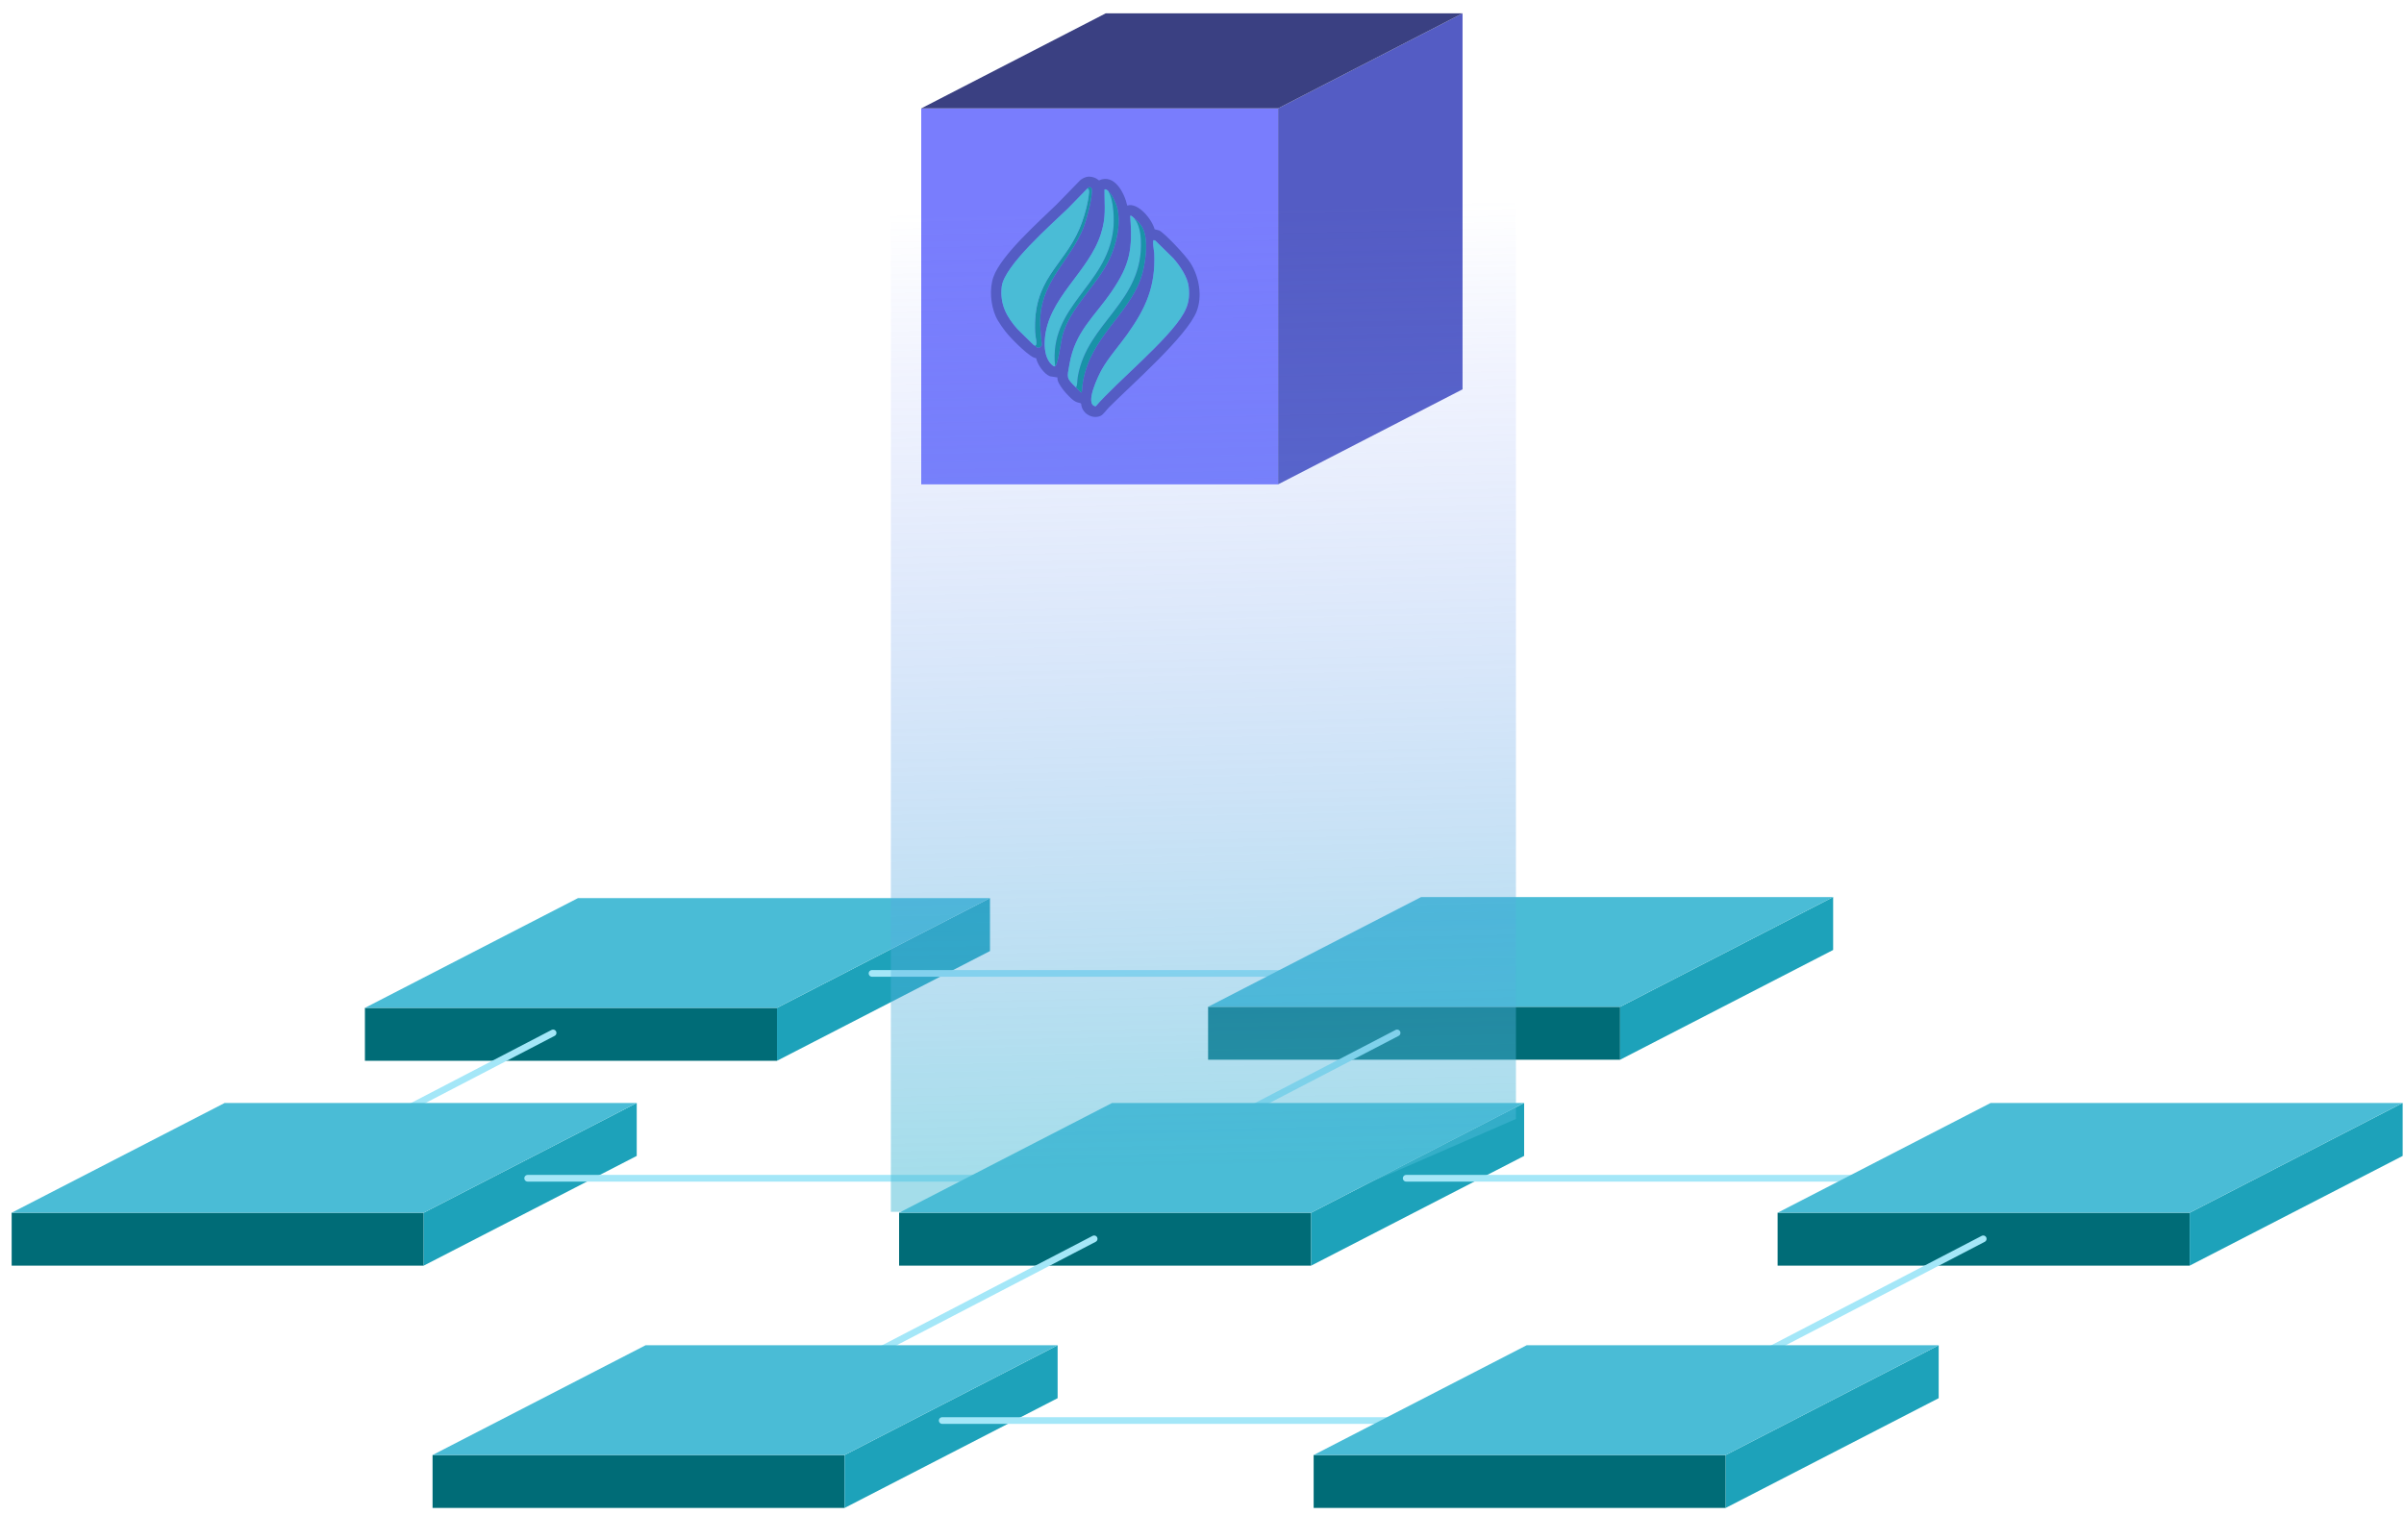 <?xml version="1.0" encoding="UTF-8"?>
<svg id="Layer_1" data-name="Layer 1" xmlns="http://www.w3.org/2000/svg" xmlns:xlink="http://www.w3.org/1999/xlink" viewBox="0 0 1080 692">
  <defs>
    <style>
      .cls-1 {
        filter: url(#drop-shadow-14);
      }

      .cls-2 {
        filter: url(#outer-glow-5);
      }

      .cls-2, .cls-3, .cls-4, .cls-5, .cls-6, .cls-7, .cls-8, .cls-9 {
        fill: none;
        stroke: #a4e7f8;
        stroke-linecap: round;
        stroke-miterlimit: 10;
        stroke-width: 3px;
      }

      .cls-10 {
        fill: #1da2ba;
      }

      .cls-3 {
        filter: url(#outer-glow-8);
      }

      .cls-4 {
        filter: url(#outer-glow-9);
      }

      .cls-11 {
        filter: url(#drop-shadow-4);
      }

      .cls-12 {
        filter: url(#drop-shadow-7);
      }

      .cls-13 {
        filter: url(#drop-shadow-1);
      }

      .cls-14 {
        fill: #545cc4;
      }

      .cls-5 {
        filter: url(#outer-glow-2);
      }

      .cls-6 {
        filter: url(#outer-glow-6);
      }

      .cls-15 {
        filter: url(#drop-shadow-11);
      }

      .cls-16 {
        filter: url(#drop-shadow-10);
      }

      .cls-7 {
        filter: url(#outer-glow-13);
      }

      .cls-17 {
        fill: #3a4082;
      }

      .cls-18 {
        fill: #006c77;
      }

      .cls-8 {
        filter: url(#outer-glow-3);
      }

      .cls-9 {
        filter: url(#outer-glow-12);
      }

      .cls-19 {
        fill: #0280a3;
      }

      .cls-20 {
        fill: #1993a8;
      }

      .cls-21 {
        fill: #797dfd;
      }

      .cls-22 {
        fill: #4abcd6;
      }

      .cls-23 {
        fill: url(#linear-gradient);
      }
    </style>
    <filter id="drop-shadow-1" x="157" y="397" width="294" height="86" filterUnits="userSpaceOnUse">
      <feOffset dx="4" dy="0"/>
      <feGaussianBlur result="blur" stdDeviation="2"/>
      <feFlood flood-color="#000" flood-opacity=".16"/>
      <feComposite in2="blur" operator="in"/>
      <feComposite in="SourceGraphic"/>
    </filter>
    <filter id="outer-glow-2" x="95" y="447" width="170" height="105" filterUnits="userSpaceOnUse">
      <feOffset dx="0" dy="0"/>
      <feGaussianBlur result="blur-2" stdDeviation="5"/>
      <feFlood flood-color="#a4e7f8" flood-opacity=".75"/>
      <feComposite in2="blur-2" operator="in"/>
      <feComposite in="SourceGraphic"/>
    </filter>
    <filter id="outer-glow-3" x="375" y="420" width="341" height="34" filterUnits="userSpaceOnUse">
      <feOffset dx="0" dy="0"/>
      <feGaussianBlur result="blur-3" stdDeviation="5"/>
      <feFlood flood-color="#a4e7f8" flood-opacity=".75"/>
      <feComposite in2="blur-3" operator="in"/>
      <feComposite in="SourceGraphic"/>
    </filter>
    <filter id="drop-shadow-4" x="536" y="397" width="294" height="86" filterUnits="userSpaceOnUse">
      <feOffset dx="4" dy="0"/>
      <feGaussianBlur result="blur-4" stdDeviation="2"/>
      <feFlood flood-color="#000" flood-opacity=".16"/>
      <feComposite in2="blur-4" operator="in"/>
      <feComposite in="SourceGraphic"/>
    </filter>
    <filter id="outer-glow-5" x="475" y="447" width="170" height="105" filterUnits="userSpaceOnUse">
      <feOffset dx="0" dy="0"/>
      <feGaussianBlur result="blur-5" stdDeviation="5"/>
      <feFlood flood-color="#a4e7f8" flood-opacity=".75"/>
      <feComposite in2="blur-5" operator="in"/>
      <feComposite in="SourceGraphic"/>
    </filter>
    <filter id="outer-glow-6" x="220" y="513" width="342" height="34" filterUnits="userSpaceOnUse">
      <feOffset dx="0" dy="0"/>
      <feGaussianBlur result="blur-6" stdDeviation="5"/>
      <feFlood flood-color="#a4e7f8" flood-opacity=".75"/>
      <feComposite in2="blur-6" operator="in"/>
      <feComposite in="SourceGraphic"/>
    </filter>
    <filter id="drop-shadow-7" x="397" y="489" width="294" height="86" filterUnits="userSpaceOnUse">
      <feOffset dx="4" dy="0"/>
      <feGaussianBlur result="blur-7" stdDeviation="2"/>
      <feFlood flood-color="#000" flood-opacity=".16"/>
      <feComposite in2="blur-7" operator="in"/>
      <feComposite in="SourceGraphic"/>
    </filter>
    <filter id="outer-glow-8" x="615" y="513" width="341" height="34" filterUnits="userSpaceOnUse">
      <feOffset dx="0" dy="0"/>
      <feGaussianBlur result="blur-8" stdDeviation="5"/>
      <feFlood flood-color="#a4e7f8" flood-opacity=".75"/>
      <feComposite in2="blur-8" operator="in"/>
      <feComposite in="SourceGraphic"/>
    </filter>
    <filter id="outer-glow-9" x="338" y="540" width="171" height="104" filterUnits="userSpaceOnUse">
      <feOffset dx="0" dy="0"/>
      <feGaussianBlur result="blur-9" stdDeviation="5"/>
      <feFlood flood-color="#a4e7f8" flood-opacity=".75"/>
      <feComposite in2="blur-9" operator="in"/>
      <feComposite in="SourceGraphic"/>
    </filter>
    <filter id="drop-shadow-10" x="188" y="598" width="294" height="86" filterUnits="userSpaceOnUse">
      <feOffset dx="4" dy="0"/>
      <feGaussianBlur result="blur-10" stdDeviation="2"/>
      <feFlood flood-color="#000" flood-opacity=".16"/>
      <feComposite in2="blur-10" operator="in"/>
      <feComposite in="SourceGraphic"/>
    </filter>
    <filter id="drop-shadow-11" x="792" y="489" width="294" height="86" filterUnits="userSpaceOnUse">
      <feOffset dx="4" dy="0"/>
      <feGaussianBlur result="blur-11" stdDeviation="2"/>
      <feFlood flood-color="#000" flood-opacity=".16"/>
      <feComposite in2="blur-11" operator="in"/>
      <feComposite in="SourceGraphic"/>
    </filter>
    <filter id="outer-glow-12" x="406" y="621" width="342" height="34" filterUnits="userSpaceOnUse">
      <feOffset dx="0" dy="0"/>
      <feGaussianBlur result="blur-12" stdDeviation="5"/>
      <feFlood flood-color="#a4e7f8" flood-opacity=".75"/>
      <feComposite in2="blur-12" operator="in"/>
      <feComposite in="SourceGraphic"/>
    </filter>
    <filter id="outer-glow-13" x="738" y="540" width="170" height="104" filterUnits="userSpaceOnUse">
      <feOffset dx="0" dy="0"/>
      <feGaussianBlur result="blur-13" stdDeviation="5"/>
      <feFlood flood-color="#a4e7f8" flood-opacity=".75"/>
      <feComposite in2="blur-13" operator="in"/>
      <feComposite in="SourceGraphic"/>
    </filter>
    <filter id="drop-shadow-14" x="584" y="598" width="293" height="86" filterUnits="userSpaceOnUse">
      <feOffset dx="4" dy="0"/>
      <feGaussianBlur result="blur-14" stdDeviation="2"/>
      <feFlood flood-color="#000" flood-opacity=".16"/>
      <feComposite in2="blur-14" operator="in"/>
      <feComposite in="SourceGraphic"/>
    </filter>
    <linearGradient id="linear-gradient" x1="546.04" y1="524.91" x2="536.04" y2="65.04" gradientUnits="userSpaceOnUse">
      <stop offset="0" stop-color="#4abcd6" stop-opacity=".5"/>
      <stop offset=".78" stop-color="#708af5" stop-opacity=".1"/>
      <stop offset=".94" stop-color="#708af5" stop-opacity="0"/>
    </linearGradient>
  </defs>
  <g class="cls-13">
    <rect class="cls-18" x="159.94" y="452.93" width="185.11" height="23.78"/>
    <polygon class="cls-10" points="440.75 427.39 345.06 476.71 345.06 452.93 440.75 403.61 440.75 427.39"/>
    <polygon class="cls-22" points="345.06 452.93 159.94 452.93 255.64 403.61 440.75 403.61 345.06 452.93"/>
  </g>
  <line class="cls-5" x1="248.48" y1="464.18" x2="112.38" y2="534.95"/>
  <line class="cls-8" x1="391.76" y1="437.44" x2="699.33" y2="437.44"/>
  <polyline class="cls-18" points="5.24 544.99 190.35 544.99 190.35 568.77 5.24 568.77"/>
  <polygon class="cls-10" points="286.05 519.46 190.35 568.77 190.35 544.99 286.05 495.67 286.05 519.46"/>
  <polyline class="cls-22" points="5.24 544.99 100.93 495.67 286.05 495.67 190.35 544.99 5.24 544.99"/>
  <g class="cls-11">
    <rect class="cls-18" x="538.74" y="452.45" width="185.11" height="23.78"/>
    <polygon class="cls-10" points="819.54 426.91 723.85 476.23 723.85 452.45 819.54 403.13 819.54 426.91"/>
    <polygon class="cls-22" points="723.85 452.45 538.74 452.45 634.43 403.13 819.54 403.13 723.85 452.45"/>
  </g>
  <line class="cls-2" x1="627.65" y1="464.18" x2="491.55" y2="534.95"/>
  <line class="cls-6" x1="237.05" y1="529.5" x2="544.63" y2="529.5"/>
  <g class="cls-12">
    <rect class="cls-18" x="399.92" y="544.99" width="185.11" height="23.78"/>
    <polygon class="cls-10" points="680.72 519.46 585.03 568.77 585.03 544.99 680.72 495.67 680.72 519.46"/>
    <polygon class="cls-22" points="585.03 544.99 399.92 544.99 495.61 495.67 680.72 495.67 585.03 544.99"/>
  </g>
  <line class="cls-3" x1="631.73" y1="529.5" x2="939.31" y2="529.5"/>
  <line class="cls-4" x1="491.55" y1="556.72" x2="355.45" y2="627.49"/>
  <g>
    <rect class="cls-21" x="413.86" y="48.71" width="160.31" height="168.96"/>
    <polygon class="cls-14" points="657.05 174.96 574.18 217.67 574.18 48.71 657.05 6 657.05 174.96"/>
    <polygon class="cls-17" points="574.18 48.71 413.86 48.71 496.74 6 657.05 6 574.18 48.71"/>
  </g>
  <g class="cls-16">
    <rect class="cls-18" x="190.33" y="653.87" width="185.11" height="23.78"/>
    <polygon class="cls-10" points="471.14 628.33 375.44 677.65 375.44 653.87 471.14 604.55 471.14 628.33"/>
    <polygon class="cls-22" points="375.44 653.87 190.33 653.87 286.02 604.55 471.14 604.55 375.44 653.87"/>
  </g>
  <g class="cls-15">
    <rect class="cls-18" x="794.6" y="544.99" width="185.11" height="23.78"/>
    <polygon class="cls-10" points="1075.4 519.46 979.71 568.77 979.71 544.99 1075.4 495.67 1075.4 519.46"/>
    <polygon class="cls-22" points="979.71 544.99 794.6 544.99 890.29 495.67 1075.4 495.67 979.71 544.99"/>
  </g>
  <line class="cls-9" x1="423.29" y1="638.38" x2="730.87" y2="638.38"/>
  <line class="cls-7" x1="890.97" y1="556.72" x2="754.88" y2="627.49"/>
  <g class="cls-1">
    <rect class="cls-18" x="586.16" y="653.87" width="185.11" height="23.78"/>
    <polygon class="cls-10" points="866.96 628.33 771.27 677.65 771.27 653.87 866.96 604.55 866.96 628.33"/>
    <polygon class="cls-22" points="771.27 653.87 586.16 653.87 681.85 604.55 866.96 604.55 771.27 653.87"/>
  </g>
  <polygon class="cls-23" points="681.04 7.26 400.22 7.26 400.22 544.58 585.32 544.58 681.04 502.85 681.04 7.26"/>
  <g>
    <path class="cls-14" d="M488.64,79.41c1.86-.17,3.7.47,5.1,1.65,6.91-3.2,11.49,5.78,12.67,11.32,4.9-1.61,11.19,6.32,12.3,10.65.67.17,1.35.35,2.02.52,2.24.97,11.9,11.13,14.17,14.77,3.82,6.13,5.35,14.75,2.7,21.6-4.34,11.23-29.8,33.47-39.44,43.19-1.04,1.05-2.52,3.28-3.82,3.82-3.84,1.61-8.43-1.37-8.62-5.47-.36-.67-1.53-.07-3.67-1.72-1.89-1.46-7.49-7.32-6.97-10.12-1.12-.17-2.25-.35-3.37-.52-2.64-.98-5.71-5.36-6.22-8.17-2.45.16-10.6-8.23-12.45-10.35-1.79-2.05-4.62-5.95-5.7-8.4-2.27-5.15-2.92-12.35-1.05-17.7,3.43-9.82,20.62-25.03,28.42-32.62,3.55-3.65,7.1-7.3,10.65-10.95.82-.67,2.26-1.4,3.3-1.5ZM488.42,84.81s-.1.1-.15.15c-2.82,2.9-5.65,5.8-8.47,8.7-7.23,7.05-28.67,25.66-29.77,35.17-.91,7.86,2.16,13.59,7.2,19.2,2.42,2.37,4.85,4.75,7.27,7.12.17.05.35.1.52.15.1.07.56,1.25,2.02.9.32-.32.65-.65.97-.97.16-.65-1.04-7.66-.6-13.35,1.25-16.34,13.72-25.33,19.35-39.59,1.41-3.56,3.59-11.93,3.75-15.6.05-1.25.24-2.97-1.57-2.47-.17.2-.35.4-.52.6ZM474.02,164.59c1.34-.76,2.66-11.55,3.3-13.87,3.42-12.43,15.43-22.42,21-34.04,3.26-6.81,5.53-16.44,3.45-23.85-.46-1.65-2.29-5.83-3.75-6.67-.05-.1-.1-.2-.15-.3-.24-.31-1.38-1.1-1.65-.67-.1,7.92.85,12.1-1.65,19.95-5.49,17.26-24.05,28.9-25.2,47.69-.2,3.29.14,7.16,2.1,9.9.42.59,1.88,2.26,2.55,1.87ZM483.32,174.04c3.83,3.71,2.12,3.27,3.3-3.07,3.62-19.44,19.96-29.44,25.8-45.59,2.18-6.03,3.98-17.95.6-23.55-.46-.77-2.51-3.3-3.3-3.52-.05-.05-.1-.1-.15-.15-.25-.29-1.49-1.61-1.8-1.12,1.09,14.94-.05,21.85-8.4,34.04-7.82,11.43-16.34,17.87-18.9,32.55-1.08,6.23-1.57,6.15,2.85,10.42ZM518.34,107.9c-.75.18.19,5.11.22,6.07.6,14.89-3.8,24.54-12.15,36.29-3.48,4.9-8.46,10.5-11.4,15.75-1.57,2.81-8,15.93-2.77,16.57,9.66-11.18,32.84-29.97,39.52-41.77,2.25-3.97,2.75-7.37,2.25-12-.47-4.38-4.03-9.51-6.9-12.75-2.67-2.62-5.35-5.25-8.02-7.87-.25-.1-.5-.2-.75-.3Z"/>
    <g>
      <path class="cls-22" d="M509.57,98.15s.1.1.15.15c2,2.51,2.72,6.54,2.85,9.67,1.16,27.86-24.03,36.72-28.35,61.19-.29,1.67-.2,4.75-.9,4.87-4.42-4.28-3.93-4.2-2.85-10.42,2.55-14.68,11.08-21.12,18.9-32.55,8.35-12.2,9.49-19.1,8.4-34.04.31-.48,1.55.84,1.8,1.12Z"/>
      <path class="cls-19" d="M509.72,98.3s-.1-.1-.15-.15c.05.05.1.1.15.15Z"/>
      <path class="cls-20" d="M483.32,174.04c.7-.13.61-3.2.9-4.87,4.32-24.47,29.51-33.33,28.35-61.19-.13-3.14-.85-7.17-2.85-9.67.79.23,2.83,2.76,3.3,3.52,3.38,5.6,1.58,17.52-.6,23.55-5.83,16.16-22.18,26.15-25.8,45.59-1.18,6.34.53,6.78-3.3,3.07Z"/>
    </g>
    <path class="cls-22" d="M518.34,107.9c.25.1.5.2.75.3,2.67,2.62,5.35,5.25,8.02,7.87,2.87,3.24,6.42,8.37,6.9,12.75.5,4.63,0,8.02-2.25,12-6.68,11.8-29.86,30.59-39.52,41.77-5.23-.64,1.2-13.77,2.77-16.57,2.94-5.24,7.92-10.85,11.4-15.75,8.35-11.76,12.74-21.41,12.15-36.29-.04-.96-.97-5.9-.22-6.07Z"/>
    <g>
      <path class="cls-20" d="M465.02,155.29c1.22-.01.08-4.12,0-5.92-1.06-24.06,12.5-29.36,19.95-46.64,1.46-3.38,3.14-8.83,3.75-12.45.45-2.68,1.05-5.65-.3-5.47.17-.2.35-.4.52-.6,1.82-.49,1.63,1.23,1.57,2.47-.16,3.67-2.34,12.03-3.75,15.6-5.63,14.26-18.1,23.26-19.35,39.59-.44,5.68.76,12.7.6,13.35-.32.32-.65.65-.97.97-1.46.35-1.93-.83-2.02-.9Z"/>
      <path class="cls-19" d="M488.27,84.95s.1-.1.15-.15c-.05.05-.1.1-.15.15Z"/>
      <path class="cls-22" d="M465.02,155.29c-.17-.05-.35-.1-.52-.15-2.42-2.37-4.85-4.75-7.27-7.12-5.03-5.6-8.11-11.34-7.2-19.2,1.1-9.51,22.54-28.12,29.77-35.17,2.82-2.9,5.65-5.8,8.47-8.7.05-.05.1-.1.15-.15,1.35-.18.75,2.8.3,5.47-.61,3.62-2.29,9.06-3.75,12.45-7.45,17.28-21.01,22.58-19.95,46.64.08,1.8,1.22,5.91,0,5.92Z"/>
    </g>
    <g>
      <path class="cls-22" d="M497.87,85.85c.05.1.1.2.15.3,2.36,3.78,2.63,12.76,2.1,17.17-3.04,25.34-29.05,34.22-26.1,61.27-.67.38-2.13-1.29-2.55-1.87-1.96-2.74-2.3-6.61-2.1-9.9,1.14-18.79,19.71-30.43,25.2-47.69,2.5-7.85,1.55-12.03,1.65-19.95.27-.43,1.41.36,1.65.67Z"/>
      <path class="cls-19" d="M498.02,86.15c-.05-.1-.1-.2-.15-.3.05.1.1.2.15.3Z"/>
      <path class="cls-20" d="M474.02,164.59c-2.95-27.05,23.06-35.93,26.1-61.27.53-4.41.26-13.4-2.1-17.17,1.46.85,3.29,5.03,3.75,6.67,2.09,7.41-.19,17.04-3.45,23.85-5.57,11.62-17.58,21.62-21,34.04-.64,2.33-1.96,13.11-3.3,13.87Z"/>
    </g>
  </g>
</svg>